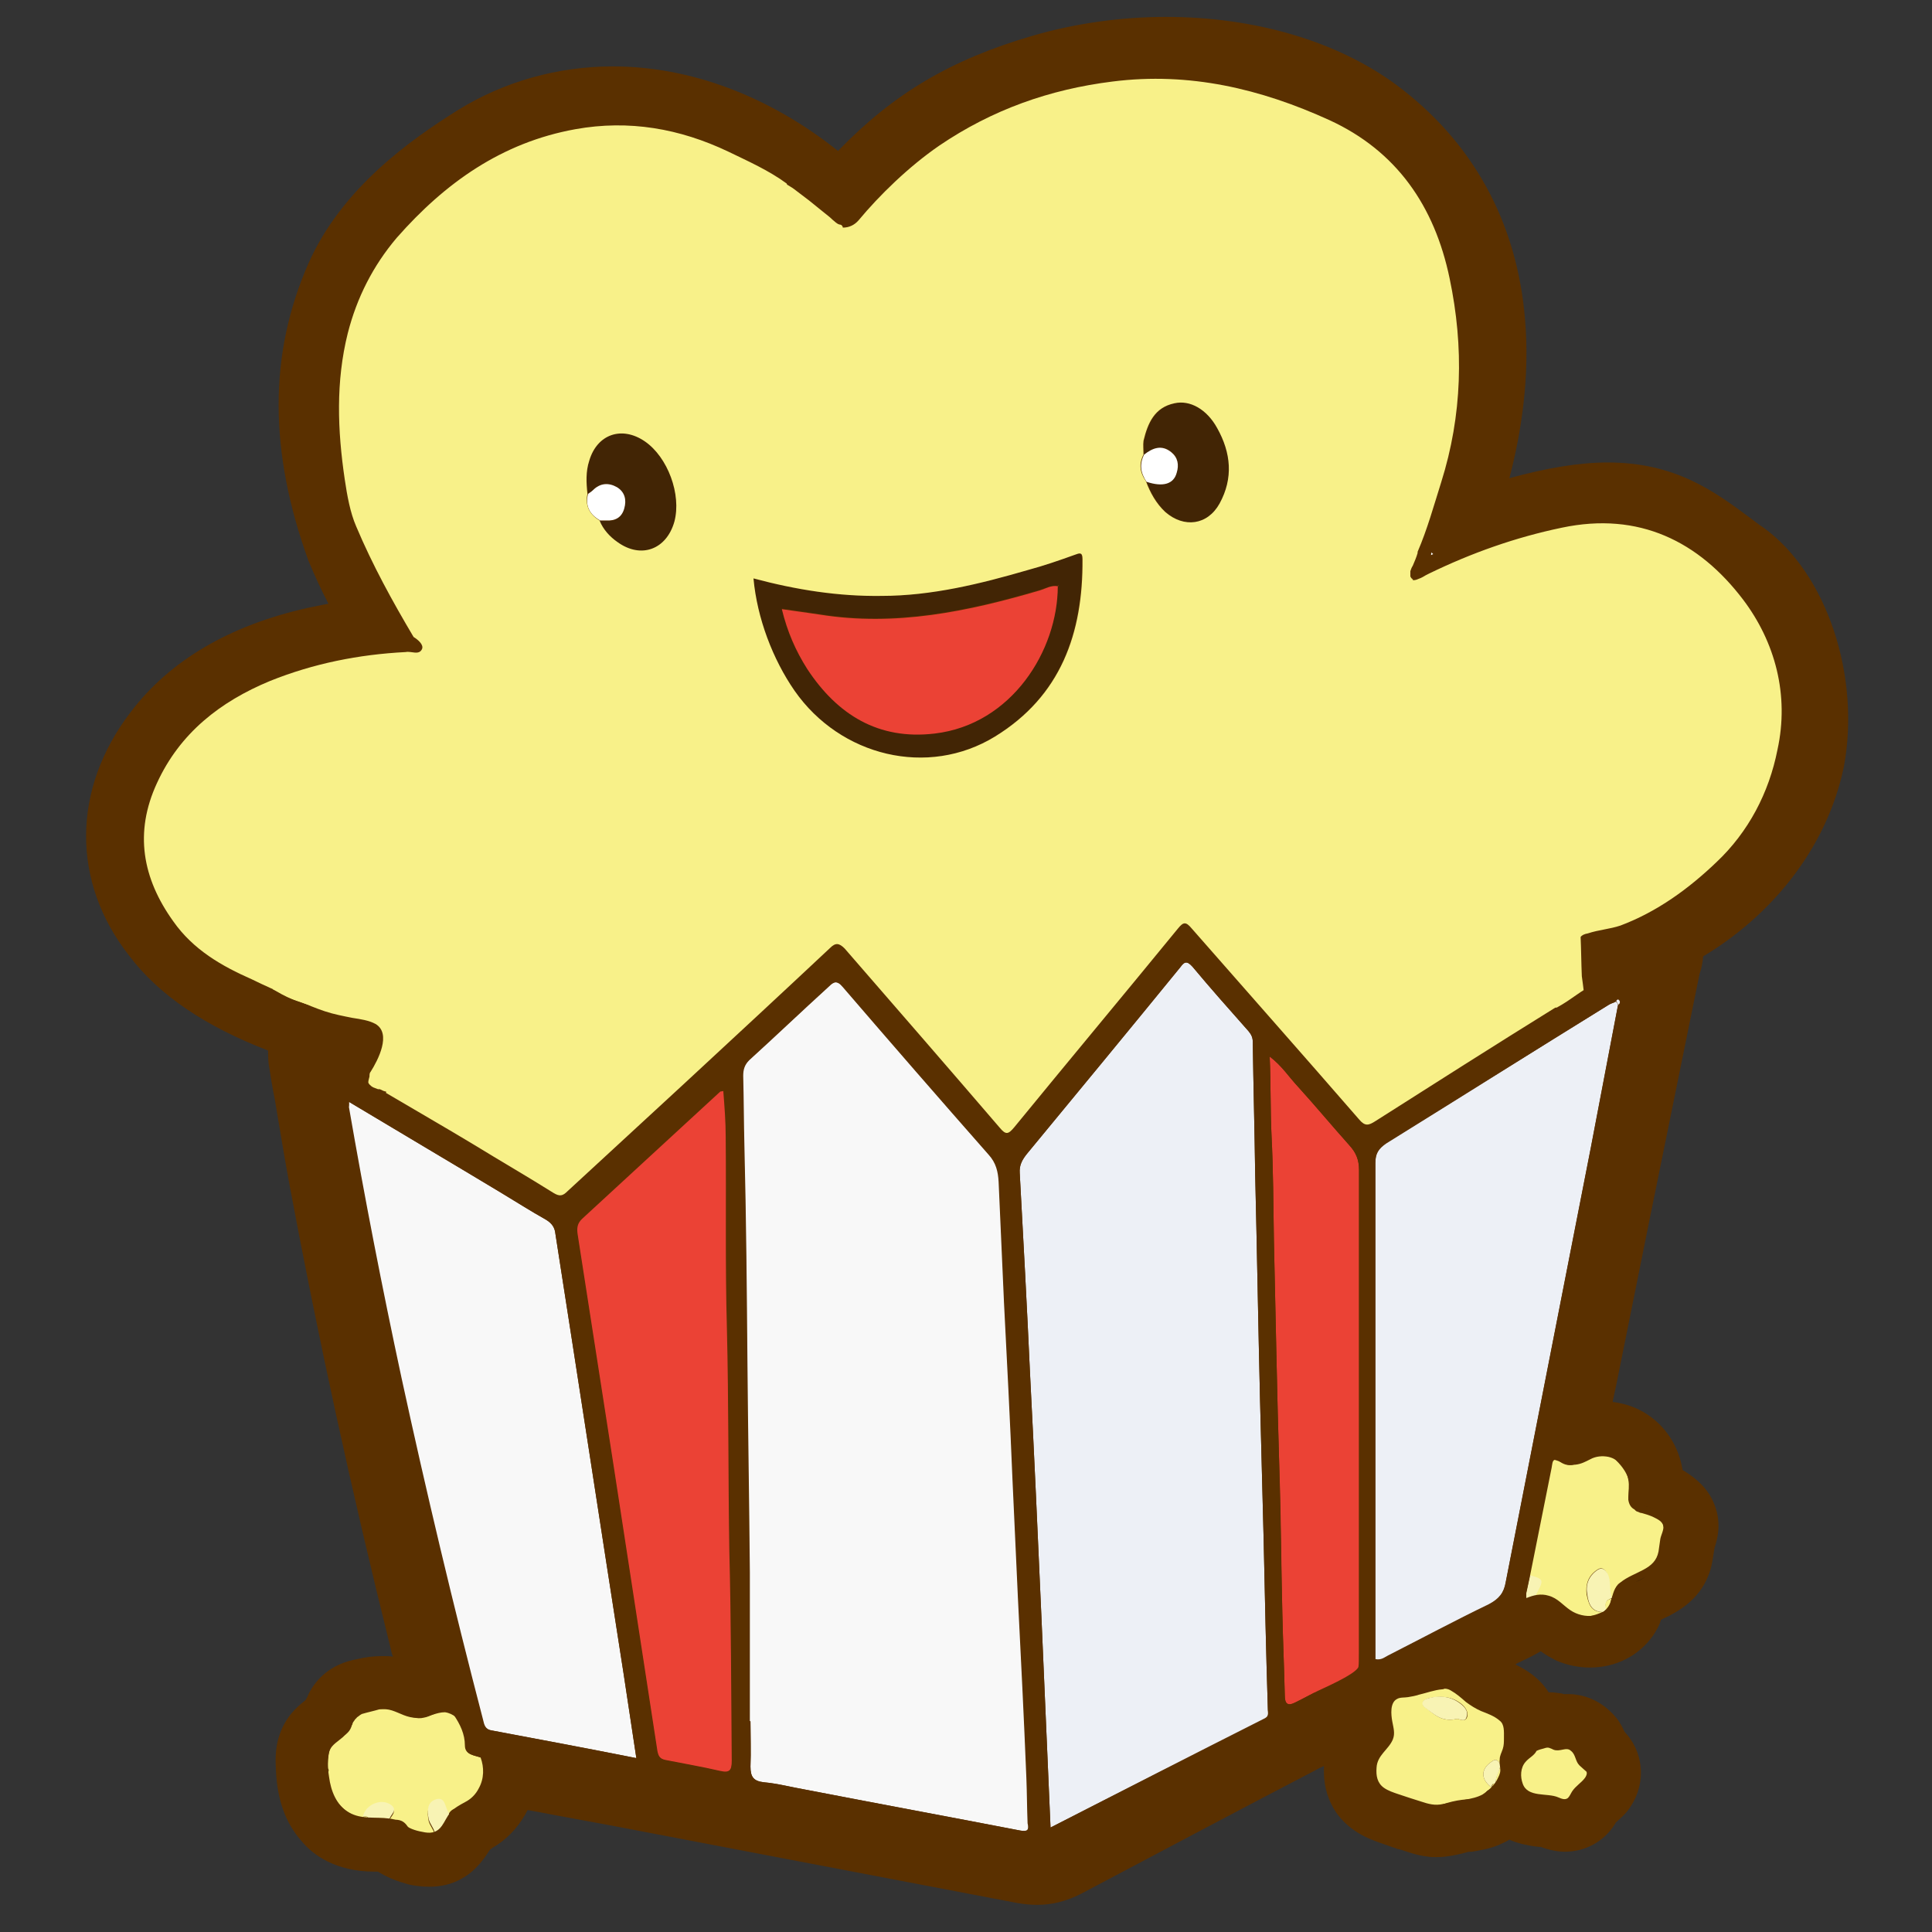 <?xml version="1.0" encoding="utf-8"?>
<!-- Generator: Adobe Illustrator 24.3.0, SVG Export Plug-In . SVG Version: 6.00 Build 0)  -->
<svg version="1.1" id="Layer_1" xmlns="http://www.w3.org/2000/svg" xmlns:xlink="http://www.w3.org/1999/xlink" x="0px" y="0px"
	 viewBox="0 0 32 32" enable-background="new 0 0 32 32" xml:space="preserve">
<rect x="0" y="0" width="32" height="32" fill="#333333" stroke="none"/>
<path fill="#5A3000" d="M29.21,8.74c-0.08-0.05-0.15-0.11-0.22-0.16c-0.58-0.43-1.23-0.92-2.36-0.92c-0.47,0-1.01,0.09-1.63,0.26
	c0.2-0.76,0.34-1.69,0.26-2.62c-0.13-1.62-0.87-2.96-2.14-3.9c-0.98-0.72-2.34-1.12-3.81-1.12c-0.75,0-1.51,0.11-2.2,0.31
	c-1.37,0.4-2.31,0.96-3.23,1.91c-1.14-0.91-2.45-1.4-3.73-1.4c-0.91,0-1.8,0.25-2.56,0.72c-0.8,0.5-1.93,1.3-2.48,2.54
	c-0.66,1.5-0.66,3.11,0,4.93C5.21,9.53,5.32,9.77,5.44,10c-0.12,0.02-0.24,0.05-0.35,0.07c-1.29,0.29-2.28,0.87-2.93,1.73
	c-0.97,1.27-0.98,2.81-0.02,4.03C2.63,16.48,3.4,17,4.44,17.4c0,0.05,0,0.12,0.01,0.22c0.03,0.19,0.06,0.39,0.1,0.58
	c0.08,0.47,0.16,0.97,0.25,1.45c0.46,2.46,1.02,5.04,1.67,7.65c0.01,0.05,0.02,0.1,0.04,0.14c-0.06-0.01-0.11-0.01-0.17-0.01
	c-0.16,0-0.3,0.02-0.42,0.05c-0.46,0.08-0.69,0.35-0.8,0.56c-0.02,0.05-0.04,0.09-0.06,0.12c-0.1,0.08-0.25,0.2-0.36,0.41
	c-0.15,0.29-0.14,0.56-0.13,0.73v0.01c0.02,0.5,0.16,0.89,0.43,1.19C5.18,30.72,5.56,31,6.2,31h0.01h0.05h0
	c0.16,0.1,0.32,0.16,0.5,0.21c0.08,0.02,0.21,0.04,0.35,0.04c0.19,0,0.37-0.04,0.53-0.13c0.26-0.14,0.4-0.37,0.48-0.49
	c0.01,0,0.02-0.01,0.03-0.02c0.23-0.13,0.41-0.32,0.54-0.54c0.02-0.03,0.03-0.06,0.05-0.09c0.23,0.04,0.47,0.09,0.7,0.13l0.65,0.12
	c2.25,0.43,4.5,0.86,6.76,1.29c0.12,0.02,0.22,0.03,0.33,0.03c0.25,0,0.48-0.06,0.72-0.18c1.29-0.68,2.6-1.38,3.87-2.04
	c0.05-0.03,0.11-0.06,0.16-0.08c-0.01,0.18,0.01,0.41,0.12,0.63c0.08,0.17,0.26,0.41,0.62,0.57c0.14,0.06,0.27,0.1,0.38,0.14
	l0.06,0.02c0.02,0.01,0.05,0.02,0.07,0.02c0.13,0.04,0.28,0.1,0.46,0.12c0.05,0.01,0.1,0.01,0.15,0.01c0.18,0,0.33-0.04,0.43-0.06
	c0.02-0.01,0.05-0.01,0.07-0.02c0.03-0.01,0.06-0.01,0.09-0.01c0.11-0.02,0.27-0.04,0.44-0.11c0.06-0.03,0.12-0.05,0.18-0.09
	c0.06,0.03,0.13,0.05,0.2,0.07c0.09,0.02,0.18,0.04,0.29,0.05c0.01,0,0.02,0,0.03,0c0.13,0.05,0.27,0.08,0.4,0.08
	c0.34,0,0.65-0.17,0.83-0.46l0.01-0.02c0.05-0.05,0.13-0.11,0.2-0.2c0.3-0.39,0.29-0.91-0.02-1.27c-0.02-0.02-0.03-0.03-0.04-0.05
	c-0.02-0.05-0.06-0.12-0.1-0.18c-0.16-0.21-0.38-0.36-0.63-0.41c-0.06-0.01-0.11-0.02-0.17-0.02c-0.03,0-0.07,0-0.1,0
	c-0.01,0-0.02-0.01-0.03-0.01c-0.07-0.01-0.14-0.02-0.2-0.02c-0.01,0-0.01,0-0.02,0c-0.15-0.24-0.38-0.38-0.55-0.46
	c0,0,0.01,0,0.01-0.01c0.03-0.02,0.07-0.03,0.1-0.05c0.09-0.04,0.19-0.09,0.31-0.16c0.08,0.06,0.17,0.11,0.27,0.16
	c0.17,0.07,0.36,0.11,0.54,0.11c0.43,0,0.81-0.19,1.05-0.53c0.06-0.09,0.11-0.18,0.13-0.26c0.05-0.03,0.11-0.05,0.16-0.08
	c0.11-0.06,0.46-0.24,0.62-0.64c0.07-0.16,0.08-0.32,0.1-0.42c0-0.02,0.01-0.05,0.01-0.06c0.04-0.12,0.12-0.39,0-0.7
	c-0.11-0.3-0.35-0.46-0.42-0.51c-0.03-0.02-0.07-0.05-0.11-0.07c-0.01-0.05-0.02-0.1-0.03-0.14c-0.1-0.38-0.35-0.69-0.69-0.86
	c-0.14-0.07-0.29-0.11-0.44-0.13c0.02-0.09,0.04-0.19,0.06-0.28l0.55-2.73l0.83-4.08c0-0.01,0.01-0.02,0.01-0.03
	c0.02-0.06,0.04-0.15,0.05-0.26c1.09-0.65,2.04-1.75,2.33-3.14C30.82,11.2,30.26,9.5,29.21,8.74z"/>
<g>
	<path fill="#F8F189" d="M7.99,29.12c-0.11-0.05-0.29-0.04-0.29-0.21c0-0.19-0.08-0.35-0.18-0.5c-0.05-0.04-0.1-0.07-0.16-0.07
		c-0.12,0-0.22,0.09-0.34,0.11c-0.12,0.03-0.23-0.02-0.34-0.07c-0.06-0.03-0.12-0.06-0.18-0.07c-0.07-0.02-0.14,0-0.21,0
		c0,0,0,0,0,0c-0.1,0.03-0.2,0.05-0.3,0.08c-0.01,0.01-0.02,0.01-0.03,0.02c-0.01,0.01-0.03,0.02-0.04,0.03c0,0-0.01,0-0.01,0.01
		c0.01-0.01,0,0-0.01,0.01c0,0-0.01,0.01-0.01,0.01c0,0,0,0-0.01,0.01c0,0,0,0,0,0c-0.01,0.02-0.03,0.04-0.04,0.06
		c0,0.01,0,0.02-0.01,0.03c-0.01,0.03-0.02,0.06-0.04,0.09c-0.04,0.06-0.1,0.09-0.15,0.12c-0.01,0.01-0.03,0.01-0.04,0.02
		c-0.02,0.01-0.04,0.03-0.06,0.05c-0.04,0.04-0.06,0.09-0.08,0.14c-0.03,0.1-0.03,0.2-0.03,0.3c0.01,0.01,0.02,0.03,0.01,0.05
		c0,0.01-0.01,0.03-0.01,0.04c0,0.02,0,0.03,0,0.05c0.02,0.34,0.26,0.62,0.58,0.69c0.04-0.2,0.3-0.31,0.46-0.2
		c0.12,0.09,0,0.16-0.02,0.23c0.12-0.02,0.22-0.02,0.3,0.1c0.07,0.11,0.22,0.1,0.32,0.17c0.04-0.02,0.1,0.01,0.13-0.04
		c-0.02-0.08-0.08-0.14-0.1-0.22c-0.03-0.15-0.02-0.29,0.13-0.33c0.15-0.04,0.14,0.14,0.2,0.22c0.04-0.09,0.12-0.1,0.2-0.12
		C7.98,29.8,8.14,29.43,7.99,29.12z"/>
	<path fill="#F8F189" d="M26.83,26.22c-0.09,0.06-0.08,0.18-0.14,0.25c-0.05-0.13-0.01-0.27-0.07-0.4
		c-0.04-0.08-0.09-0.13-0.18-0.06c-0.14,0.1-0.18,0.24-0.16,0.4c0.03,0.15,0.07,0.29,0.26,0.29c-0.27,0.13-0.54,0.1-0.74-0.12
		c-0.12-0.13-0.24-0.17-0.4-0.12c0.16-0.3,0.16-0.3-0.08-0.36c0.12-0.6,0.24-1.2,0.36-1.8c0.01-0.06,0.02-0.2,0.13-0.11
		c0.17,0.14,0.3,0.06,0.45-0.02c0.06-0.03,0.12-0.05,0.17-0.07c0-0.01,0.01-0.02,0.02-0.02l0-0.01c0.06-0.02,0.12-0.02,0.18,0
		c0.26,0.2,0.43,0.43,0.36,0.78C27,24.9,27,24.95,27.05,24.96c0.16,0.02,0.29,0.16,0.46,0.14l0,0c0.09,0.24,0.1,0.47,0.01,0.71
		c-0.04,0.06-0.04,0.15-0.13,0.16l0.01,0.01l-0.02,0.01l0,0C27.2,26.06,27.01,26.15,26.83,26.22L26.83,26.22z"/>
	<path fill="#F8F189" d="M24.76,28.34c0.08,0.02,0.14,0.07,0.18,0.14C25,28.65,25,28.82,24.99,29l0,0
		c-0.07,0.05-0.11,0.12-0.08,0.19c0.05,0.12,0,0.22-0.05,0.32l0-0.01c-0.03,0.02-0.05,0.03-0.08,0.05c-0.02-0.1,0.03-0.18,0.06-0.26
		c0.02-0.05,0-0.1-0.04-0.13c-0.04-0.03-0.08,0.01-0.11,0.03c-0.17,0.12-0.16,0.29,0.02,0.42c-0.03,0.04-0.1,0.05-0.11,0.1l0,0
		c-0.05,0-0.04,0.05-0.07,0.06c-0.02,0.01-0.04,0.02-0.06,0.03l0.01,0c-0.23-0.01-0.46,0.03-0.67,0.12
		c-0.03,0.01-0.06,0.03-0.08,0.03c-0.29-0.15-0.66-0.14-0.9-0.41c-0.16-0.17-0.13-0.41,0.04-0.56c0.12-0.11,0.18-0.24,0.15-0.4
		c-0.08-0.39-0.04-0.46,0.36-0.55c0.07-0.02,0.13-0.03,0.2-0.04c0.22-0.07,0.43-0.08,0.64,0.05l-0.01,0
		c0.02,0.02,0.03,0.03,0.05,0.05l0,0c0.02,0.02,0.03,0.03,0.05,0.05l0,0c0.02,0.02,0.03,0.03,0.05,0.05l0,0
		c0.01,0.05,0.05,0.05,0.09,0.05l-0.01-0.01c0.07,0.07,0.16,0.08,0.26,0.09l0,0C24.68,28.34,24.76,28.3,24.76,28.34z M24.13,28.47
		c0.02-0.01,0.14,0.07,0.17-0.03c0.03-0.11-0.06-0.2-0.14-0.25c-0.15-0.1-0.33-0.1-0.5-0.06c-0.09,0.02-0.14,0.1-0.04,0.16
		C23.75,28.39,23.88,28.53,24.13,28.47z"/>
	<path fill="#F8F189" d="M25.85,29.83c-0.13-0.08-0.31-0.06-0.48-0.11c-0.17-0.05-0.23-0.19-0.24-0.35
		c-0.01-0.13,0.04-0.22,0.15-0.32c0.16-0.14,0.31-0.2,0.5-0.1c0.06,0.03,0.1,0.01,0.14-0.01c0.13-0.06,0.22,0.04,0.23,0.11
		c0.02,0.12,0.06,0.19,0.17,0.25c0.07,0.04,0.02,0.1,0,0.14c-0.06,0.15-0.24,0.21-0.29,0.36C26,29.85,25.93,29.83,25.85,29.83z"/>
	<path fill="#422505" d="M27.51,25.09c-0.17,0.02-0.3-0.12-0.46-0.14C27,24.95,27,24.9,27.01,24.85c0.07-0.35-0.1-0.59-0.36-0.78
		c0.3,0.13,0.4,0.38,0.4,0.69c0,0.12,0.02,0.17,0.15,0.18C27.32,24.95,27.43,25,27.51,25.09z"/>
	<path fill="#422505" d="M27.51,25.8c0.09-0.24,0.08-0.47-0.01-0.71c0.18,0.14,0.15,0.32,0.09,0.5
		C27.57,25.66,27.54,25.73,27.51,25.8z"/>
	<path fill="#422505" d="M26.83,26.23c0.18-0.09,0.37-0.17,0.55-0.26C27.25,26.18,27.06,26.24,26.83,26.23z"/>
	<path fill="#422505" d="M24.23,28.03c-0.2-0.13-0.42-0.12-0.64-0.05C23.82,27.85,24.07,27.87,24.23,28.03z"/>
	<path fill="#422505" d="M24.99,29c0.02-0.17,0.01-0.34-0.04-0.51C25.06,28.65,25.05,28.82,24.99,29z"/>
	<path fill="#422505" d="M24.86,29.5c0.06-0.1,0.1-0.19,0.05-0.32c-0.03-0.07,0.01-0.14,0.08-0.19
		C24.92,29.15,24.95,29.34,24.86,29.5z"/>
	<path fill="#422505" d="M24.61,29.71c0.01-0.06,0.07-0.07,0.11-0.1l0,0c0.03-0.01,0.06-0.02,0.07-0.06v0
		c0.03-0.02,0.05-0.03,0.08-0.05C24.82,29.62,24.74,29.69,24.61,29.71z"/>
	<path fill="#422505" d="M24.7,28.28c-0.09,0-0.19-0.02-0.26-0.09C24.53,28.22,24.62,28.22,24.7,28.28z"/>
	<path fill="#422505" d="M24.76,28.34c0-0.05-0.09,0-0.07-0.06C24.73,28.29,24.78,28.28,24.76,28.34z"/>
	<path fill="#422505" d="M24.54,29.77c0.03-0.02,0.03-0.07,0.07-0.06C24.63,29.77,24.55,29.73,24.54,29.77z"/>
	<path fill="#422505" d="M24.44,28.2c-0.04,0-0.08,0-0.09-0.05C24.4,28.14,24.42,28.17,24.44,28.2z"/>
	<polygon fill="#422505" points="24.49,29.8 24.48,29.8 24.48,29.8 	"/>
	<path fill="#422505" d="M24.28,28.07c-0.02-0.02-0.03-0.03-0.05-0.05C24.27,28.02,24.28,28.04,24.28,28.07z"/>
	<path fill="#422505" d="M24.32,28.12c-0.02-0.02-0.03-0.03-0.05-0.05C24.31,28.06,24.32,28.08,24.32,28.12z"/>
	<path fill="#422505" d="M24.36,28.16c-0.02-0.02-0.03-0.03-0.05-0.05C24.35,28.11,24.36,28.12,24.36,28.16z"/>
	<polygon fill="#422505" points="27.38,25.98 27.39,25.97 27.38,25.96 	"/>
	<path fill="#422505" d="M26.47,24.07L26.47,24.07C26.47,24.07,26.47,24.07,26.47,24.07z"/>
	<path fill="#F8F8F8" d="M12.42,28.51c0-0.82,0-1.65,0-2.47c-0.01-1.16-0.03-2.31-0.04-3.47c-0.01-1.19-0.02-2.38-0.05-3.58
		c-0.01-0.39-0.01-0.78-0.02-1.17c0-0.1,0.02-0.18,0.1-0.26c0.44-0.4,0.88-0.82,1.32-1.22c0.08-0.08,0.14-0.11,0.24,0.01
		c0.8,0.93,1.6,1.85,2.41,2.77c0.13,0.14,0.16,0.29,0.17,0.45c0.03,0.67,0.06,1.35,0.09,2.02c0.05,0.97,0.1,1.94,0.14,2.92
		c0.03,0.65,0.06,1.31,0.09,1.96c0.05,0.99,0.1,1.99,0.14,2.98c0.01,0.25,0.01,0.5,0.02,0.75c0.01,0.11-0.01,0.14-0.13,0.12
		c-1.19-0.23-2.38-0.45-3.57-0.68c-0.23-0.04-0.45-0.1-0.68-0.12c-0.17-0.02-0.22-0.09-0.22-0.26c0.01-0.25,0-0.5,0-0.75
		C12.44,28.51,12.43,28.51,12.42,28.51z"/>
	<path fill="#EDF0F6" d="M17.4,30.27c-0.05-1.18-0.1-2.33-0.15-3.47c-0.06-1.35-0.12-2.71-0.19-4.06c-0.05-1.1-0.11-2.21-0.17-3.31
		c-0.01-0.13,0.04-0.22,0.12-0.32c0.85-1.03,1.7-2.06,2.54-3.09c0.06-0.08,0.1-0.12,0.2-0.01c0.3,0.36,0.62,0.72,0.93,1.07
		c0.05,0.06,0.07,0.11,0.07,0.18c0.01,0.73,0.03,1.46,0.04,2.2c0.03,1.24,0.05,2.48,0.08,3.72c0.02,0.77,0.04,1.55,0.06,2.32
		c0.02,0.94,0.04,1.88,0.07,2.82c0,0.07,0.02,0.12-0.07,0.17C19.76,29.07,18.59,29.66,17.4,30.27z"/>
	<path fill="#F8F8F8" d="M5.78,18.25c0.85,0.51,1.68,1,2.51,1.5c0.25,0.15,0.5,0.31,0.75,0.45c0.1,0.06,0.15,0.13,0.16,0.24
		c0.38,2.43,0.75,4.86,1.13,7.29c0.07,0.46,0.14,0.92,0.21,1.39c-0.81-0.16-1.61-0.31-2.41-0.46c-0.11-0.02-0.12-0.1-0.14-0.18
		c-0.49-1.88-0.94-3.77-1.35-5.66c-0.32-1.49-0.61-2.98-0.87-4.48C5.78,18.32,5.78,18.3,5.78,18.25z"/>
	<path fill="#EDF0F6" d="M26.8,16.64c-0.15,0.78-0.3,1.57-0.45,2.36c-0.47,2.4-0.94,4.8-1.41,7.2c-0.03,0.18-0.11,0.28-0.28,0.37
		c-0.56,0.27-1.12,0.57-1.67,0.85c-0.06,0.03-0.11,0.08-0.21,0.06c0-0.06,0-0.13,0-0.2c0-2.67,0-5.35,0-8.02
		c0-0.16,0.05-0.24,0.18-0.33c1.23-0.76,2.46-1.53,3.69-2.29c0.03-0.02,0.08-0.03,0.11-0.05C26.78,16.6,26.79,16.62,26.8,16.64z"/>
	<path fill="#EB4235" d="M11.98,18.07c0.02,0.26,0.04,0.51,0.04,0.76c0.01,1.06-0.01,2.12,0.02,3.18c0.03,1.23,0.02,2.46,0.04,3.68
		c0.03,1.16,0.03,2.32,0.04,3.47c0,0.16-0.03,0.21-0.2,0.17c-0.3-0.07-0.6-0.12-0.9-0.18c-0.09-0.02-0.12-0.06-0.14-0.15
		c-0.24-1.56-0.48-3.12-0.72-4.69c-0.2-1.29-0.4-2.57-0.6-3.86c-0.02-0.12-0.01-0.2,0.08-0.28c0.76-0.7,1.52-1.4,2.28-2.1
		C11.93,18.08,11.95,18.08,11.98,18.07z"/>
	<g>
		<path fill="#EB4235" d="M22.01,27.9C22.01,27.91,22.01,27.91,22.01,27.9C22.01,27.91,22.01,27.9,22.01,27.9z"/>
		<path fill="#EB4235" d="M21.92,27.95C21.92,27.95,21.92,27.95,21.92,27.95C21.92,27.95,21.93,27.95,21.92,27.95z"/>
	</g>
	<path fill="#F8F189" d="M6.37,16.85c-0.05-0.1-0.09-0.17-0.22-0.18c-0.25-0.02-0.49-0.09-0.74-0.11c-0.31-0.02-0.59-0.15-0.9-0.18
		c0.05,0.03,0.11,0.06,0.16,0.09c0.45,0.24,0.95,0.29,1.43,0.41c0.02,0,0.05,0.01,0.07,0.01c0.03,0,0.05,0.01,0.07,0.03
		c0.02,0.02,0.05,0.03,0.07,0.06c0.05,0.06,0.07,0.14,0.07,0.22c0,0.08-0.02,0.16-0.04,0.23c-0.02,0.07-0.06,0.13-0.12,0.17
		c-0.1,0.24-0.04,0.33,0.19,0.49C6.58,17.68,6.56,17.26,6.37,16.85z"/>
	<path fill="#F8F3B4" d="M26.55,26.7c-0.19,0-0.24-0.14-0.26-0.29c-0.03-0.16,0.02-0.3,0.16-0.4c0.08-0.06,0.13-0.02,0.18,0.06
		c0.06,0.13,0.02,0.27,0.07,0.4v0c-0.11,0.03-0.12,0.1-0.09,0.19C26.58,26.68,26.57,26.69,26.55,26.7z"/>
	<path fill="#F8F3B4" d="M25.34,26.09c0.24,0.07,0.24,0.07,0.08,0.36c-0.08,0.04-0.17,0.08-0.14-0.08
		C25.3,26.28,25.32,26.19,25.34,26.09z"/>
	<path fill="#F8F189" d="M6.87,10.55c0.08,0.05,0.17,0.13,0.14,0.2c-0.05,0.11-0.18,0.03-0.27,0.05
		C6.78,10.72,6.82,10.63,6.87,10.55z"/>
	<path fill="#F8F189" d="M26.6,26.67c-0.02-0.09-0.02-0.17,0.09-0.19C26.67,26.55,26.68,26.63,26.6,26.67z"/>
	<path fill="#EDF0F6" d="M26.77,16.58c0.01-0.03,0.04-0.05,0.06-0.02c0.02,0.02,0.01,0.06-0.02,0.08
		C26.79,16.62,26.78,16.6,26.77,16.58z"/>
	<path fill="#F8F189" d="M13.75,3.63c-0.02-0.02-0.03-0.03-0.05-0.04C13.72,3.6,13.74,3.62,13.75,3.63z"/>
	<path fill="#F8F189" d="M13.8,3.65c-0.03,0.01-0.05,0-0.05-0.03C13.77,3.64,13.78,3.65,13.8,3.65z"/>
	<path fill="#F8F189" d="M13.85,3.7c-0.03,0.01-0.05,0-0.04-0.04C13.82,3.67,13.83,3.69,13.85,3.7z"/>
	<path fill="#F8F8F8" d="M23.74,9.18c-0.02,0.01-0.03,0.01-0.04,0.02c0-0.02,0-0.03,0.01-0.05C23.72,9.16,23.73,9.17,23.74,9.18z"/>
	<path fill="#F8F3B4" d="M7.45,30.1c-0.08,0.08-0.07,0.26-0.25,0.25c-0.02-0.08-0.08-0.14-0.1-0.22c-0.03-0.15-0.02-0.29,0.13-0.33
		c0.15-0.04,0.14,0.14,0.2,0.22C7.44,30.05,7.45,30.08,7.45,30.1z"/>
	<path fill="#F8F3B4" d="M6.45,30.13c-0.11,0.05-0.23,0.06-0.34,0.01c-0.01-0.05-0.04-0.06-0.09-0.05H6.01
		c0.04-0.2,0.3-0.31,0.46-0.2C6.6,29.98,6.47,30.05,6.45,30.13z"/>
	<path fill="#F8F3B4" d="M24.13,28.47c-0.25,0.06-0.38-0.08-0.52-0.18c-0.09-0.06-0.05-0.14,0.04-0.16c0.17-0.05,0.35-0.04,0.5,0.06
		c0.09,0.06,0.18,0.14,0.14,0.25C24.27,28.54,24.15,28.46,24.13,28.47z"/>
	<path fill="#F8F3B4" d="M24.71,29.61c-0.18-0.13-0.19-0.3-0.02-0.42c0.03-0.02,0.07-0.06,0.11-0.03c0.04,0.03,0.06,0.07,0.04,0.13
		c-0.02,0.09-0.08,0.16-0.06,0.26v0C24.74,29.54,24.7,29.54,24.71,29.61L24.71,29.61z"/>
	<path fill="#F8F189" d="M6.02,30.09c0.04-0.01,0.08,0,0.09,0.05C6.07,30.14,6.03,30.14,6.02,30.09z"/>
	<path fill="#F8F189" d="M24.72,29.6c-0.01-0.06,0.03-0.06,0.07-0.06C24.78,29.58,24.75,29.59,24.72,29.6z"/>
	<path fill="#422505" d="M12.47,9.58c0.71,0.19,1.41,0.3,2.12,0.29c0.83,0,1.64-0.2,2.43-0.43c0.26-0.07,0.52-0.16,0.77-0.25
		c0.08-0.03,0.13-0.05,0.13,0.07c0.01,1.22-0.35,2.27-1.45,2.94c-1.11,0.68-2.56,0.33-3.32-0.76C12.79,10.92,12.54,10.24,12.47,9.58
		z M17.52,9.71c-0.11-0.02-0.2,0.03-0.3,0.06c-1.19,0.35-2.39,0.6-3.64,0.4c-0.2-0.03-0.41-0.06-0.63-0.09
		c0.08,0.37,0.22,0.7,0.42,0.99c0.49,0.75,1.17,1.17,2.11,1.07C16.75,12,17.51,10.78,17.52,9.71c0,0,0.01,0,0.01-0.01
		c0,0,0-0.01,0-0.01C17.53,9.7,17.52,9.71,17.52,9.71z"/>
	<path fill="#422505" d="M9.74,8.18C9.71,8,9.71,7.81,9.76,7.63c0.13-0.44,0.54-0.58,0.92-0.32c0.38,0.27,0.61,0.88,0.49,1.34
		c-0.13,0.46-0.55,0.62-0.94,0.34c-0.13-0.09-0.24-0.21-0.3-0.36c0.03,0,0.07,0,0.1,0c0.15,0.01,0.26-0.05,0.3-0.2
		c0.04-0.13,0.02-0.27-0.12-0.35C10.07,7.99,9.94,8,9.82,8.12C9.79,8.15,9.76,8.16,9.74,8.18z"/>
	<path fill="#422505" d="M18.95,7.53c0-0.08-0.01-0.16,0-0.23c0.07-0.29,0.18-0.55,0.51-0.62c0.26-0.06,0.54,0.1,0.71,0.41
		c0.22,0.41,0.26,0.83,0.04,1.25c-0.2,0.36-0.59,0.41-0.9,0.14c-0.15-0.14-0.25-0.32-0.32-0.51c0.27,0.09,0.45,0.04,0.5-0.15
		c0.04-0.13,0.02-0.25-0.09-0.34C19.24,7.36,19.09,7.42,18.95,7.53z"/>
	<path fill="#FFFFFF" d="M18.95,7.53c0.14-0.11,0.29-0.17,0.45-0.04c0.11,0.09,0.13,0.21,0.09,0.34c-0.05,0.19-0.23,0.24-0.5,0.15
		C18.89,7.83,18.87,7.69,18.95,7.53z"/>
	<path fill="#FFFFFF" d="M9.74,8.18c0.03-0.02,0.06-0.04,0.08-0.06c0.12-0.12,0.26-0.13,0.4-0.05c0.13,0.08,0.16,0.21,0.12,0.35
		c-0.04,0.15-0.15,0.21-0.3,0.2c-0.03,0-0.07,0-0.1,0C9.76,8.52,9.69,8.37,9.74,8.18z"/>
	<path fill="#EB4235" d="M17.52,9.71c0,1.06-0.76,2.29-2.04,2.44c-0.93,0.11-1.61-0.31-2.11-1.07c-0.19-0.3-0.33-0.62-0.42-0.99
		c0.22,0.03,0.42,0.06,0.63,0.09c1.25,0.2,2.45-0.05,3.64-0.4C17.32,9.75,17.41,9.69,17.52,9.71L17.52,9.71z"/>
	<path fill="#EB4235" d="M17.52,9.71c0-0.01,0.01-0.01,0.01-0.02c0,0,0,0.01,0,0.01C17.53,9.71,17.52,9.71,17.52,9.71
		C17.52,9.71,17.52,9.71,17.52,9.71z"/>
	<path fill="#EB4235" d="M22.51,27.48c0-0.03,0-0.07,0-0.1c0-2.67,0-5.33,0-8c0-0.17-0.05-0.29-0.16-0.41
		c-0.29-0.32-0.56-0.65-0.85-0.97c-0.15-0.16-0.27-0.35-0.47-0.5c0.02,0.46,0.01,0.88,0.03,1.3c0.03,0.58,0.03,1.17,0.04,1.75
		c0.03,1.26,0.05,2.52,0.09,3.78c0.02,0.8,0.03,1.6,0.05,2.41c0.01,0.45,0.03,0.89,0.04,1.34c0,0.14,0.05,0.18,0.17,0.12
		c0.11-0.05,0.21-0.11,0.31-0.16c0.04-0.01,0.08-0.02,0.12-0.04c0.05-0.02,0.1-0.05,0.15-0.07c0.1-0.05,0.19-0.09,0.29-0.14
		c0.09-0.04,0.21-0.08,0.2-0.2C22.51,27.56,22.51,27.52,22.51,27.48z"/>
	<path fill="#5A3000" d="M28.76,9.35c-1.09-0.79-1.73-1.56-5.02-0.17c-0.02,0.01-0.03,0.01-0.04,0.02c0-0.02,0-0.03,0.01-0.05
		c0.24-0.25,2.25-4.73-1.02-7.14c-1.43-1.05-3.63-1.2-5.34-0.69c-1.38,0.41-2.28,0.98-3.22,2.06c-0.07,0.09-0.07,0.27-0.22,0.13
		c-1.95-1.86-4.25-2.07-5.9-1.05c-0.81,0.5-1.75,1.21-2.18,2.2C5.17,6.11,5.3,7.59,5.83,9.03C6,9.52,6.28,9.99,6.54,10.43
		c0.12,0.21,0.21,0.16-0.02,0.18c-0.42,0.03-0.87,0.11-1.28,0.2c-0.96,0.22-1.88,0.64-2.5,1.45c-0.65,0.85-0.87,2.04-0.03,3.11
		c1.06,1.35,3.42,1.73,3.45,1.77c-0.09,0.22-0.2,0.43-0.32,0.63c-0.01,0-0.01-0.01-0.02-0.01c-0.21-0.13-0.42-0.25-0.64-0.38
		c0,0.06,0,0.09,0,0.12c0.11,0.67,0.22,1.35,0.34,2.02c0.47,2.55,1.03,5.08,1.66,7.6c0.1,0.38,0.22,0.76,0.28,1.15
		c-0.06-0.02-0.13-0.03-0.21-0.02c-0.14,0.02-0.26,0.09-0.4,0.08c-0.15-0.01-0.28-0.11-0.43-0.13c-0.13-0.02-0.27,0-0.4,0.02
		c-0.12,0.02-0.22,0.07-0.28,0.18c-0.06,0.1-0.08,0.21-0.17,0.29c-0.09,0.07-0.19,0.13-0.24,0.23c-0.06,0.11-0.05,0.24-0.04,0.36
		c0.01,0.26,0.06,0.53,0.24,0.73c0.17,0.19,0.41,0.25,0.65,0.25c0.13,0,0.28-0.01,0.39,0.07c0.11,0.08,0.21,0.12,0.34,0.15
		c0.11,0.03,0.24,0.04,0.35-0.02c0.09-0.05,0.15-0.14,0.2-0.22c0.03-0.05,0.06-0.1,0.1-0.14C7.63,30.03,7.7,30,7.77,29.96
		c0.11-0.06,0.21-0.15,0.27-0.27c0.11-0.18,0.12-0.4,0.06-0.59c0.49,0.09,0.99,0.18,1.48,0.28c2.47,0.47,4.94,0.94,7.4,1.41
		c0.2,0.04,0.36,0.03,0.55-0.07c2.4-1.27,4.8-2.53,7.2-3.8c0.18-0.09,0.38-0.15,0.51-0.32c0.01,0,0.01,0,0.02,0
		c0.15-0.07,0.31-0.1,0.46,0c0.01,0,0.01,0.01,0.02,0.02c0.04,0.04,0.08,0.07,0.12,0.1c0.06,0.05,0.12,0.1,0.19,0.13
		c0.24,0.1,0.52,0.05,0.68-0.16c0.08-0.11,0.06-0.27,0.15-0.36c0.05-0.05,0.12-0.07,0.18-0.11c0.08-0.04,0.15-0.08,0.23-0.12
		c0.11-0.06,0.22-0.13,0.27-0.26c0.05-0.13,0.04-0.28,0.08-0.41c0.02-0.07,0.05-0.14,0.02-0.22c-0.02-0.06-0.08-0.11-0.13-0.15
		c-0.06-0.04-0.14-0.08-0.21-0.1c-0.04-0.01-0.11-0.02-0.16-0.05c-0.03-0.03-0.06-0.06-0.06-0.1c0-0.05,0.01-0.09,0.01-0.14
		c0-0.08,0-0.17-0.02-0.25c-0.04-0.16-0.15-0.3-0.3-0.37c-0.15-0.08-0.34-0.08-0.49,0c-0.09,0.04-0.16,0.1-0.27,0.09
		c-0.07-0.01-0.21-0.04-0.24-0.12c0-0.02-0.01-0.02-0.02-0.03c0-0.01,0-0.03,0-0.04c0.09-0.37,0.15-0.75,0.23-1.12
		c0.46-2.27,0.92-4.54,1.38-6.81c0.02-0.11,0.07-0.22,0.04-0.35c-0.31,0.19-0.6,0.37-0.9,0.56c0-0.11-0.01-0.22-0.02-0.33
		c0-0.08,0-0.08-0.01-0.16c1.37-0.27,2.93-1.48,3.28-3.17C30.01,11.37,29.6,9.95,28.76,9.35z M7.93,29.62
		c-0.05,0.1-0.13,0.18-0.23,0.23c-0.09,0.05-0.17,0.09-0.24,0.17c-0.06,0.07-0.09,0.15-0.14,0.22c-0.07,0.1-0.16,0.13-0.28,0.11
		c-0.12-0.02-0.24-0.05-0.33-0.12c-0.08-0.06-0.16-0.1-0.27-0.11c-0.22-0.03-0.45,0.02-0.66-0.1c-0.21-0.12-0.3-0.36-0.33-0.59
		c-0.02-0.12-0.03-0.24-0.01-0.36c0.01-0.12,0.09-0.18,0.18-0.25c0.08-0.06,0.14-0.12,0.19-0.21c0.04-0.09,0.06-0.2,0.16-0.25
		c0.06-0.03,0.13-0.03,0.2-0.04c0.07-0.01,0.15-0.02,0.22-0.01c0.14,0.01,0.26,0.1,0.4,0.13c0.13,0.03,0.25,0,0.38-0.04
		c0.06-0.02,0.13-0.04,0.2-0.04c0.07,0.01,0.13,0.04,0.18,0.08c0.1,0.14,0.16,0.29,0.16,0.47c0,0.16,0.14,0.16,0.25,0.2
		C8.02,29.27,8.02,29.46,7.93,29.62z M8.14,28.66c-0.11-0.02-0.12-0.1-0.14-0.18c-0.49-1.88-0.94-3.77-1.35-5.66
		c-0.32-1.49-0.61-2.98-0.87-4.48c0-0.02,0-0.04,0-0.09c0.85,0.51,1.68,1,2.51,1.5c0.25,0.15,0.5,0.31,0.75,0.45
		c0.1,0.06,0.15,0.13,0.16,0.24c0.38,2.43,0.75,4.86,1.13,7.29c0.07,0.46,0.14,0.92,0.21,1.39C9.74,28.96,8.94,28.81,8.14,28.66z
		 M11.93,29.34c-0.3-0.07-0.6-0.12-0.9-0.18c-0.09-0.02-0.12-0.06-0.14-0.15c-0.24-1.56-0.48-3.12-0.72-4.69
		c-0.2-1.29-0.4-2.57-0.6-3.86c-0.02-0.12-0.01-0.2,0.08-0.28c0.76-0.7,1.52-1.4,2.28-2.1c0.01-0.01,0.02-0.01,0.06-0.02
		c0.02,0.26,0.04,0.51,0.04,0.76c0.01,1.06-0.01,2.12,0.02,3.18c0.03,1.23,0.02,2.46,0.04,3.68c0.03,1.16,0.03,2.32,0.04,3.47
		C12.12,29.33,12.09,29.38,11.93,29.34z M16.9,30.32c-1.19-0.23-2.38-0.45-3.57-0.68c-0.23-0.04-0.45-0.1-0.68-0.12
		c-0.17-0.02-0.22-0.09-0.22-0.26c0.01-0.25,0-0.5,0-0.75c-0.01,0-0.01,0-0.02,0c0-0.82,0-1.65,0-2.47
		c-0.01-1.16-0.03-2.31-0.04-3.47c-0.01-1.19-0.02-2.38-0.05-3.58c-0.01-0.39-0.01-0.78-0.02-1.17c0-0.1,0.02-0.18,0.1-0.26
		c0.44-0.4,0.88-0.82,1.32-1.22c0.08-0.08,0.14-0.11,0.24,0.01c0.8,0.93,1.6,1.85,2.41,2.77c0.13,0.14,0.16,0.29,0.17,0.45
		c0.03,0.67,0.06,1.35,0.09,2.02c0.05,0.97,0.1,1.94,0.14,2.92c0.03,0.65,0.06,1.31,0.09,1.96c0.05,0.99,0.1,1.99,0.14,2.98
		c0.01,0.25,0.01,0.5,0.02,0.75C17.05,30.32,17.03,30.34,16.9,30.32z M20.93,28.47c-1.17,0.59-2.34,1.19-3.53,1.8
		c-0.05-1.18-0.1-2.33-0.15-3.47c-0.06-1.35-0.12-2.71-0.19-4.06c-0.05-1.1-0.11-2.21-0.17-3.31c-0.01-0.13,0.04-0.22,0.12-0.32
		c0.85-1.03,1.7-2.06,2.54-3.09c0.06-0.08,0.1-0.12,0.2-0.01c0.3,0.36,0.62,0.72,0.93,1.07c0.05,0.06,0.07,0.11,0.07,0.18
		c0.01,0.73,0.03,1.46,0.04,2.2c0.03,1.24,0.05,2.48,0.08,3.72c0.02,0.77,0.04,1.55,0.06,2.32c0.02,0.94,0.04,1.88,0.07,2.82
		C21.01,28.38,21.02,28.43,20.93,28.47z M22.51,27.38c0,0.08,0,0.15-0.01,0.23c-0.05,0.13-0.67,0.39-0.68,0.4
		c-0.12,0.06-0.25,0.13-0.37,0.19c-0.12,0.06-0.17,0.03-0.17-0.12c-0.01-0.45-0.03-0.89-0.04-1.34c-0.02-0.8-0.02-1.6-0.05-2.41
		c-0.04-1.26-0.06-2.52-0.09-3.78c-0.01-0.59-0.01-1.17-0.04-1.75c-0.02-0.42-0.01-0.85-0.03-1.3c0.2,0.15,0.32,0.34,0.47,0.5
		c0.29,0.32,0.57,0.65,0.85,0.97c0.11,0.12,0.16,0.24,0.16,0.41C22.51,22.05,22.51,24.72,22.51,27.38z M25.89,24.23
		c0.07,0.04,0.13,0.04,0.19,0.03c0,0,0.01,0,0.01,0c0.1-0.01,0.17-0.05,0.25-0.09c0.09-0.05,0.2-0.06,0.3-0.04
		c0.18,0.04,0.3,0.2,0.33,0.38c0.02,0.1,0,0.19,0,0.28c0,0.02,0,0.03,0,0.04c0,0,0,0.01,0,0.01c0.01,0.07,0.04,0.13,0.1,0.16
		c0,0,0.01,0.01,0.02,0.02c0.01,0.01,0.03,0.02,0.04,0.02c0.02,0.01,0.04,0.02,0.06,0.02c0.07,0.02,0.14,0.04,0.2,0.07
		c0.06,0.03,0.15,0.07,0.16,0.15c0.01,0.06-0.04,0.15-0.05,0.21c-0.01,0.07-0.02,0.14-0.03,0.21c-0.03,0.15-0.12,0.23-0.25,0.3
		c-0.13,0.07-0.27,0.12-0.38,0.21c-0.11,0.08-0.12,0.19-0.16,0.31c-0.09,0.29-0.45,0.3-0.67,0.15c-0.12-0.08-0.21-0.2-0.36-0.24
		c-0.13-0.04-0.25-0.01-0.37,0.04c0-0.02,0-0.04,0-0.08c0.02-0.09,0.04-0.19,0.06-0.28c0.12-0.6,0.24-1.2,0.36-1.8
		c0.01-0.05,0.01-0.12,0.05-0.13C25.79,24.19,25.84,24.21,25.89,24.23z M26.65,16.64c0.03-0.02,0.08-0.03,0.11-0.05
		c0.01-0.03,0.04-0.05,0.06-0.02c0.02,0.02,0.01,0.06-0.02,0.08c-0.15,0.78-0.3,1.57-0.45,2.36c-0.47,2.4-0.94,4.8-1.41,7.2
		c-0.03,0.18-0.11,0.28-0.28,0.37c-0.56,0.27-1.12,0.57-1.67,0.85c-0.06,0.03-0.11,0.08-0.21,0.06v-0.2c0-2.67,0-5.35,0-8.02
		c0-0.16,0.05-0.24,0.18-0.33C24.2,18.17,25.42,17.4,26.65,16.64z M29.45,12.41c-0.15,0.71-0.48,1.36-1.01,1.86
		c-0.46,0.44-0.98,0.82-1.59,1.05c-0.18,0.07-0.36,0.08-0.54,0.13c-0.12,0.04-0.19,0.08-0.15,0.21c0.03,0.13,0,0.26,0.04,0.39
		c0.04,0.13,0.03,0.35,0.03,0.35s-0.16,0.1-0.27,0.17c-1.06,0.65-2.11,1.33-3.17,2c-0.11,0.07-0.16,0.09-0.27-0.03
		c-0.92-1.06-1.85-2.1-2.77-3.16c-0.1-0.11-0.13-0.11-0.23,0c-0.9,1.1-1.81,2.19-2.71,3.29c-0.1,0.12-0.14,0.13-0.24,0.01
		c-0.85-0.99-1.72-1.98-2.57-2.97c-0.08-0.1-0.14-0.1-0.24-0.01c-0.81,0.76-1.62,1.51-2.43,2.26c-0.64,0.59-1.28,1.18-1.92,1.77
		c-0.08,0.08-0.13,0.08-0.23,0.03c-0.44-0.27-0.88-0.53-1.32-0.8c-0.49-0.29-0.98-0.57-1.46-0.86c-0.05-0.03-0.08-0.06-0.11-0.08
		c-0.01,0-0.01-0.01-0.02-0.01c0,0,0,0,0,0c0,0,0,0,0,0C6.24,18,6.22,17.99,6.19,17.98c-0.03-0.02-0.05-0.05-0.05-0.08
		c0-0.03,0.01-0.05,0.03-0.07c0.03-0.06,0.06-0.13,0.09-0.19c0.04-0.09,0.09-0.18,0.11-0.27c0.03-0.07,0.06-0.15,0.1-0.22
		c0.01-0.02,0.01-0.06-0.01-0.08c-0.07-0.06-0.15-0.1-0.23-0.13c-0.03-0.03-0.07-0.02-0.11-0.03c-0.49-0.13-0.94-0.22-1.45-0.42
		c-0.06-0.02-0.11-0.06-0.16-0.09c-0.62-0.26-1.23-0.54-1.63-1.11c-0.51-0.71-0.65-1.47-0.27-2.29c0.38-0.83,1.05-1.35,1.87-1.69
		c0.7-0.29,1.44-0.44,2.2-0.48c0.02,0,0.03,0.01,0.05,0.01c0.03,0,0.05,0,0.08,0.01c0.03,0,0.05,0,0.08,0c0.03,0,0.06,0,0.08-0.02
		c0.04-0.02,0.05-0.06,0.05-0.1C7,10.68,6.99,10.65,6.97,10.63c-0.03-0.04-0.07-0.08-0.1-0.11c-0.01-0.01-0.02-0.01-0.03-0.02
		C5.36,8.27,5.57,6.33,5.77,5.53c0.14-0.59,0.41-1.12,0.81-1.58c0.8-0.9,1.74-1.58,2.96-1.8c0.89-0.16,1.73-0.01,2.53,0.37
		c0.31,0.15,1.21,0.65,1.83,1.26c0.05,0.04,0.12,0.02,0.17,0.01c0.11-0.02,0.18-0.11,0.23-0.21c0.39-0.42,0.79-0.83,1.26-1.15
		c0.87-0.59,1.82-0.93,2.87-1.06c1.27-0.16,2.46,0.12,3.59,0.64c1.12,0.51,1.74,1.41,1.99,2.62c0.24,1.15,0.21,2.27-0.14,3.38
		c-0.13,0.4-0.24,0.81-0.41,1.2c-0.03,0.08-0.06,0.16-0.13,0.21c-0.01,0.06-0.02,0.12-0.02,0.18c0,0.02,0,0.03,0,0.05
		c0.01,0.01,0.01,0.01,0.02,0.02c0.05,0,0.11,0,0.16-0.02c0.04-0.07,0.1-0.11,0.17-0.14c0.7-0.34,1.43-0.59,2.2-0.76
		c1.28-0.27,2.27,0.23,3,1.19C29.4,10.63,29.64,11.51,29.45,12.41z"/>
	<path fill="#5A3000" d="M25.03,28.57c-0.05-0.3-0.43-0.32-0.64-0.47c-0.1-0.08-0.19-0.17-0.31-0.22c-0.14-0.06-0.28-0.05-0.42,0
		c-0.01,0-0.02,0.01-0.02,0.02c-0.05,0.01-0.1,0.03-0.14,0.04c-0.07,0.02-0.13,0.04-0.2,0.04c-0.06,0.01-0.12,0.01-0.17,0.02
		c-0.26,0.08-0.21,0.41-0.17,0.62c0.02,0.12-0.05,0.2-0.12,0.29c-0.07,0.08-0.14,0.17-0.16,0.28c-0.02,0.12-0.02,0.26,0.03,0.37
		c0.05,0.1,0.14,0.17,0.25,0.21c0.12,0.05,0.24,0.09,0.36,0.13c0.13,0.04,0.26,0.1,0.4,0.11c0.14,0.02,0.27-0.03,0.41-0.06
		c0.13-0.03,0.27-0.03,0.4-0.08c0.21-0.08,0.4-0.28,0.44-0.5c0.01-0.06-0.01-0.13-0.01-0.19c0-0.08,0.05-0.15,0.06-0.22
		C25.05,28.83,25.05,28.69,25.03,28.57z M24.91,28.79c0,0.06,0,0.12-0.02,0.18c-0.02,0.06-0.05,0.11-0.05,0.17
		c-0.01,0.06,0.01,0.12,0.01,0.18s-0.03,0.11-0.06,0.17c-0.06,0.1-0.14,0.17-0.23,0.23c-0.09,0.05-0.19,0.07-0.3,0.09
		c-0.12,0.02-0.24,0.05-0.36,0.07c-0.13,0.03-0.24,0-0.36-0.04c-0.13-0.04-0.25-0.08-0.37-0.12c-0.09-0.03-0.18-0.06-0.25-0.11
		c-0.11-0.08-0.13-0.2-0.12-0.33c0.01-0.21,0.2-0.3,0.27-0.47c0.04-0.1,0.01-0.19-0.01-0.3c-0.02-0.11-0.04-0.31,0.08-0.37
		c0.05-0.03,0.12-0.02,0.18-0.03c0.06-0.01,0.12-0.02,0.18-0.04c0.13-0.03,0.26-0.08,0.39-0.09c0.02,0,0.03-0.01,0.04-0.01
		c0.03,0,0.07,0.01,0.1,0.03c0.09,0.05,0.17,0.12,0.25,0.19c0.08,0.06,0.16,0.11,0.25,0.15c0.1,0.04,0.22,0.08,0.31,0.16
		C24.92,28.56,24.91,28.68,24.91,28.79z"/>
	<path fill="#5A3000" d="M26.36,29.22c-0.04-0.04-0.09-0.07-0.12-0.12c-0.03-0.05-0.03-0.11-0.07-0.16c-0.04-0.05-0.1-0.1-0.16-0.11
		c-0.07-0.01-0.15,0.03-0.22,0.02c-0.04-0.01-0.07-0.03-0.1-0.04c-0.04-0.01-0.07,0-0.11,0c-0.08,0.02-0.16,0.05-0.24,0.09
		c-0.03,0.02-0.04,0.05-0.03,0.07c-0.02,0.03-0.06,0.04-0.08,0.06c-0.05,0.04-0.09,0.08-0.12,0.14c-0.06,0.12-0.06,0.27-0.02,0.4
		c0.05,0.14,0.14,0.21,0.28,0.25c0.06,0.02,0.12,0.02,0.18,0.03c0.03,0,0.07,0,0.11,0.01c0.05,0.01,0.08,0.03,0.13,0.05
		c0.12,0.05,0.24,0.03,0.31-0.08c0.03-0.06,0.06-0.1,0.11-0.15c0.05-0.04,0.1-0.08,0.14-0.13C26.42,29.44,26.44,29.31,26.36,29.22z
		 M26.25,29.45c-0.06,0.08-0.15,0.13-0.21,0.22c-0.02,0.03-0.04,0.08-0.07,0.11c-0.05,0.04-0.11,0.01-0.16-0.01
		c-0.18-0.08-0.51,0.01-0.59-0.23c-0.04-0.11-0.04-0.26,0.05-0.36c0.06-0.07,0.14-0.1,0.18-0.18c0.04-0.02,0.08-0.03,0.12-0.04
		c0.03-0.01,0.06-0.02,0.09-0.01c0.03,0.01,0.05,0.02,0.07,0.03c0.05,0.02,0.1,0.01,0.15,0c0.05-0.01,0.1-0.02,0.14,0.02
		c0.08,0.06,0.07,0.17,0.14,0.24c0.03,0.03,0.07,0.06,0.1,0.09C26.3,29.35,26.28,29.41,26.25,29.45z"/>
	<path fill="#F8F189" d="M28.87,9.93c-0.73-0.96-1.72-1.46-3-1.19c-0.77,0.16-1.5,0.42-2.2,0.76c-0.04,0.02-0.08,0.04-0.11,0.06
		c-0.02,0.01-0.04,0.02-0.07,0.03c-0.02,0.01-0.05,0.02-0.08,0.02c0,0-0.01,0-0.01-0.01c0.01,0-0.01-0.01-0.01-0.01s0,0,0,0
		c0,0,0-0.01-0.01-0.01c-0.01-0.01-0.01-0.02-0.02-0.03c0-0.01,0-0.01,0-0.02c0-0.02,0-0.05,0-0.07c0.01-0.03,0.02-0.06,0.04-0.09
		c0.03-0.07,0.06-0.14,0.08-0.21c0-0.01,0-0.01,0-0.02c0.16-0.37,0.27-0.77,0.39-1.15c0.35-1.11,0.38-2.24,0.14-3.38
		c-0.25-1.2-0.88-2.11-1.99-2.62c-1.14-0.52-2.32-0.8-3.59-0.64c-1.05,0.13-2,0.47-2.87,1.06c-0.51,0.35-1,0.83-1.34,1.24
		c-0.07,0.08-0.16,0.12-0.26,0.12c0-0.02-0.02-0.05-0.05-0.05c-0.05-0.01-0.08-0.05-0.12-0.08c-0.04-0.04-0.08-0.07-0.13-0.11
		c-0.09-0.07-0.17-0.14-0.26-0.21c-0.08-0.06-0.17-0.13-0.25-0.19c-0.04-0.03-0.08-0.05-0.11-0.07c0,0-0.01-0.01-0.01-0.02
		c-0.3-0.22-0.64-0.37-0.97-0.53c-0.8-0.38-1.64-0.53-2.53-0.37c-1.22,0.22-2.16,0.89-2.96,1.8C6.18,4.4,5.91,4.93,5.76,5.52
		c-0.2,0.8-0.17,1.61-0.05,2.42c0.04,0.27,0.09,0.55,0.19,0.78c0.27,0.64,0.6,1.24,0.95,1.83c0.08,0.05,0.17,0.13,0.14,0.2
		c-0.05,0.11-0.18,0.03-0.27,0.05c-0.78,0.04-1.53,0.19-2.25,0.48c-0.82,0.34-1.49,0.86-1.87,1.69c-0.38,0.82-0.24,1.58,0.27,2.29
		c0.33,0.47,0.8,0.74,1.3,0.96c0.1,0.05,0.21,0.1,0.32,0.15c0.29,0.13,0.59,0.28,0.89,0.38c0.15,0.05,0.31,0.08,0.46,0.11
		c0.13,0.02,0.27,0.04,0.38,0.1c0.27,0.16,0.04,0.6-0.08,0.79c-0.02,0.02-0.02,0.05-0.02,0.08C6.11,17.87,6.1,17.9,6.1,17.93
		c0.01,0.03,0.03,0.04,0.05,0.06C6.16,18,6.17,18,6.18,18.01c0.03,0.01,0.05,0.02,0.08,0.03c0.01,0,0.02,0,0.03,0
		c0.04,0.02,0.08,0.04,0.11,0.04c0,0.01-0.01,0.02-0.01,0.02c0.49,0.29,0.98,0.57,1.46,0.86c0.44,0.27,0.89,0.53,1.32,0.8
		c0.1,0.06,0.15,0.05,0.23-0.03c0.64-0.59,1.28-1.18,1.92-1.77c0.81-0.75,1.63-1.51,2.43-2.26c0.09-0.09,0.15-0.08,0.24,0.01
		c0.86,0.99,1.72,1.98,2.57,2.97c0.1,0.12,0.14,0.11,0.24-0.01c0.9-1.1,1.81-2.19,2.71-3.29c0.09-0.11,0.13-0.12,0.23,0
		c0.92,1.05,1.85,2.1,2.77,3.16c0.1,0.12,0.16,0.1,0.27,0.03c0.99-0.63,1.98-1.26,2.98-1.88c0.01,0,0.03,0,0.04-0.01
		c0.11-0.06,0.21-0.13,0.31-0.2c0.04-0.03,0.12-0.08,0.12-0.08s-0.02-0.17-0.03-0.23c-0.01-0.22-0.01-0.44-0.02-0.65
		c0.02-0.03,0.06-0.05,0.12-0.06c0.18-0.06,0.36-0.07,0.54-0.13c0.61-0.23,1.13-0.61,1.59-1.05c0.53-0.5,0.87-1.15,1.01-1.86
		C29.64,11.51,29.4,10.63,28.87,9.93z M9.27,11.52c0,0,0.01,0,0.01,0l0,0C9.28,11.52,9.28,11.52,9.27,11.52z M11.17,8.64
		c-0.13,0.46-0.55,0.62-0.94,0.34c-0.13-0.09-0.24-0.21-0.3-0.36C9.76,8.52,9.69,8.37,9.73,8.18C9.71,8,9.7,7.81,9.76,7.63
		c0.13-0.44,0.54-0.58,0.92-0.32C11.06,7.57,11.29,8.19,11.17,8.64z M11.23,2.68L11.23,2.68c0.01,0,0.03,0,0.04,0.01
		C11.26,2.68,11.25,2.68,11.23,2.68z M16.48,12.2c-1.11,0.68-2.56,0.33-3.32-0.76c-0.36-0.52-0.62-1.2-0.68-1.86
		c0.71,0.19,1.41,0.3,2.12,0.29c0.83,0,1.64-0.2,2.43-0.43c0.26-0.07,0.52-0.16,0.77-0.25c0.08-0.03,0.13-0.05,0.13,0.07
		C17.94,10.49,17.57,11.53,16.48,12.2z M20.2,8.34c-0.2,0.36-0.59,0.41-0.9,0.14c-0.15-0.14-0.25-0.32-0.32-0.51
		c-0.1-0.14-0.12-0.29-0.04-0.44c0-0.08-0.01-0.16,0-0.23c0.07-0.29,0.18-0.55,0.51-0.62c0.26-0.06,0.54,0.1,0.71,0.41
		C20.39,7.5,20.43,7.92,20.2,8.34z"/>
</g>
</svg>
